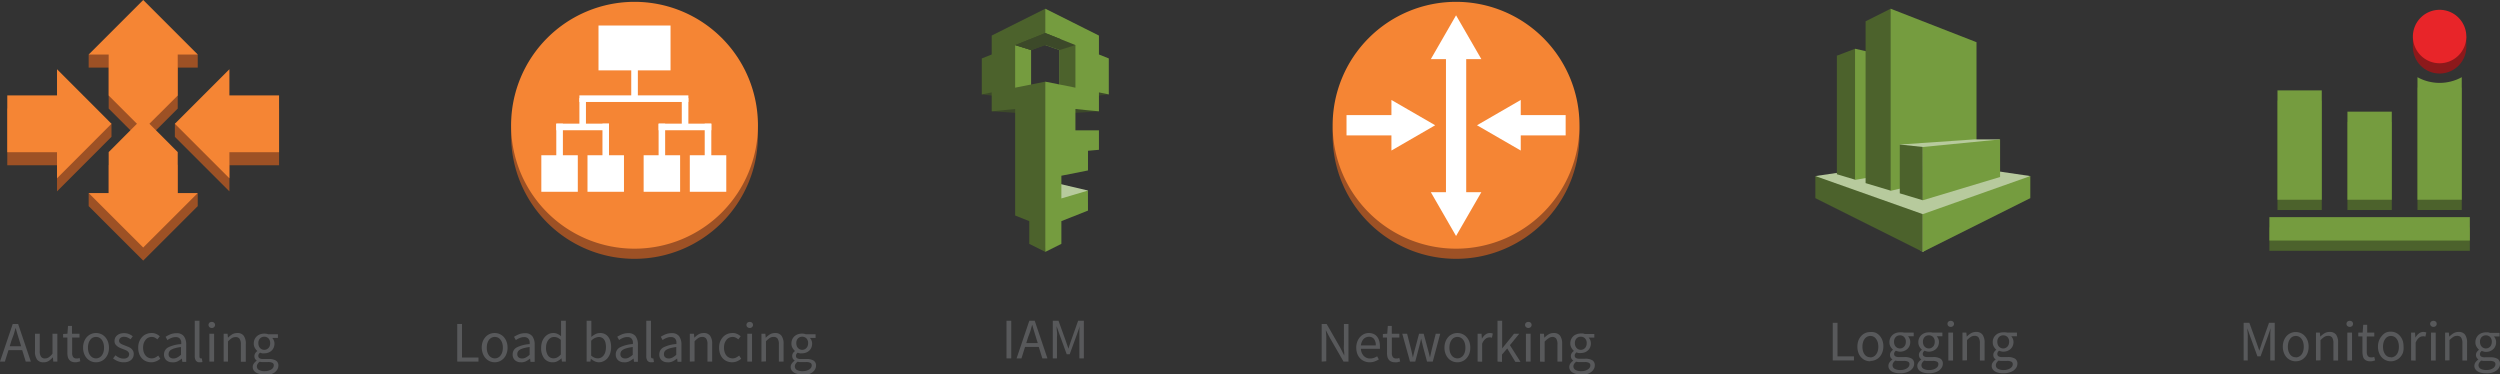 <svg xmlns="http://www.w3.org/2000/svg" viewBox="0 0 435.92 65.29"><rect x="0" y="0" width="435.92" height="65.29" fill="#333333" stroke="none"/><defs><style>.cls-1{fill:#9d5125}.cls-2{fill:#f58534}.cls-3{fill:#58595b}.cls-4{fill:#fff}.cls-5{fill:#3c4929}.cls-6{fill:#b7ca9d}.cls-7{fill:#759c3f}.cls-8{fill:#4c622c}.cls-9{fill:#8c191b}.cls-10{fill:#e82529}</style></defs><title>integration</title><g id="Layer_2" data-name="Layer 2"><g id="Layer_1-2" data-name="Layer 1"><polygon points="30.99 35.77 30.99 28.8 28.02 25.82 26.05 23.86 28.02 21.9 30.99 18.93 30.99 11.95 30.99 11.79 34.48 11.79 34.48 9.51 24.97 2.98 15.46 9.51 15.46 11.79 18.95 11.79 18.95 11.95 18.95 18.93 21.92 21.9 23.88 23.86 21.92 25.82 18.95 28.8 18.95 35.77 15.46 33.66 15.46 35.94 24.97 45.44 34.48 35.94 34.48 33.66 30.99 35.77 30.99 35.77" class="cls-1"/><polygon points="19.44 23.86 19.44 21.58 9.94 18.91 1.27 18.91 1.27 28.82 9.94 28.82 9.94 33.37 19.44 23.86 19.44 23.86" class="cls-1"/><polygon points="48.66 18.91 40 18.91 30.49 21.58 30.49 23.86 40 33.37 40 28.82 48.66 28.82 48.66 18.91 48.66 18.91" class="cls-1"/><polygon points="30.99 33.49 30.99 26.52 28.02 23.54 26.05 21.58 28.02 19.62 30.99 16.65 30.99 9.67 30.99 9.51 34.48 9.51 24.97 0 15.46 9.51 18.95 9.51 18.95 9.67 18.95 16.65 21.92 19.62 23.88 21.58 21.92 23.54 18.95 26.52 18.95 33.49 18.95 33.66 15.46 33.66 24.97 43.16 34.48 33.66 30.99 33.66 30.99 33.49 30.99 33.49" class="cls-2"/><polygon points="19.44 21.58 9.94 12.07 9.94 16.63 1.27 16.63 1.27 26.54 9.94 26.54 9.94 31.09 19.44 21.58 19.44 21.58" class="cls-2"/><polygon points="48.66 16.63 40 16.63 40 12.07 30.49 21.58 40 31.09 40 26.54 48.66 26.54 48.66 16.63 48.66 16.63" class="cls-2"/><path d="M0,63.05l2.22-6.56h.94l2.22,6.56H4.49l-.62-2H1.48l-.63,2Zm2-3.67-.31,1h2l-.31-1c-.12-.37-.23-.73-.34-1.1s-.21-.73-.32-1.11h0c-.1.38-.2.75-.31,1.11S2.12,59,2,59.38Z" class="cls-3"/><path d="M7.59,63.17a1.3,1.3,0,0,1-1.13-.48,2.36,2.36,0,0,1-.36-1.42V58.19h.83v3a1.69,1.69,0,0,0,.22,1,.76.76,0,0,0,.69.31,1.18,1.18,0,0,0,.67-.2,3.29,3.29,0,0,0,.64-.62V58.19H10v4.86H9.29l-.07-.76h0a3.48,3.48,0,0,1-.71.64A1.62,1.62,0,0,1,7.59,63.17Z" class="cls-3"/><path d="M13.14,63.17a1.62,1.62,0,0,1-.66-.12,1.14,1.14,0,0,1-.42-.33,1.21,1.21,0,0,1-.24-.51,2.73,2.73,0,0,1-.07-.66V58.86H11v-.62l.76-.05.1-1.36h.69v1.36h1.31v.67H12.58v2.7a1.21,1.21,0,0,0,.17.69.64.64,0,0,0,.58.25,1.45,1.45,0,0,0,.28,0l.27-.09L14,63l-.44.12A1.82,1.82,0,0,1,13.14,63.17Z" class="cls-3"/><path d="M16.74,63.17a2.14,2.14,0,0,1-1.57-.67,2.3,2.3,0,0,1-.49-.8,2.76,2.76,0,0,1-.19-1.07,2.86,2.86,0,0,1,.19-1.09,2.39,2.39,0,0,1,.49-.8,2.08,2.08,0,0,1,.72-.5,2.05,2.05,0,0,1,.85-.17,2.1,2.1,0,0,1,.86.17,2,2,0,0,1,.71.5,2.59,2.59,0,0,1,.5.8A3.08,3.08,0,0,1,19,60.63a3,3,0,0,1-.18,1.07,2.47,2.47,0,0,1-.5.8,2.18,2.18,0,0,1-.71.5A2.27,2.27,0,0,1,16.74,63.17Zm0-.68a1.2,1.2,0,0,0,.57-.14,1.35,1.35,0,0,0,.45-.38,2,2,0,0,0,.28-.58,2.59,2.59,0,0,0,.1-.76,2.66,2.66,0,0,0-.1-.77,1.9,1.9,0,0,0-.28-.59,1.38,1.38,0,0,0-.45-.39,1.31,1.31,0,0,0-1.14,0,1.26,1.26,0,0,0-.44.39,1.71,1.71,0,0,0-.29.59,2.66,2.66,0,0,0-.1.77,2.59,2.59,0,0,0,.1.76,1.75,1.75,0,0,0,.29.58,1.23,1.23,0,0,0,.44.38A1.2,1.2,0,0,0,16.74,62.49Z" class="cls-3"/><path d="M21.54,63.17a2.72,2.72,0,0,1-1-.19,3.28,3.28,0,0,1-.82-.48l.41-.55a3.34,3.34,0,0,0,.66.42,1.86,1.86,0,0,0,.77.16,1.07,1.07,0,0,0,.72-.22.71.71,0,0,0,.24-.54.52.52,0,0,0-.1-.33,1,1,0,0,0-.25-.25,2,2,0,0,0-.36-.18l-.4-.16c-.17-.06-.35-.13-.52-.21a1.77,1.77,0,0,1-.46-.28A1.52,1.52,0,0,1,20.1,60a1,1,0,0,1-.13-.53,1.42,1.42,0,0,1,.11-.55,1.22,1.22,0,0,1,.34-.44,1.53,1.53,0,0,1,.52-.29,2.19,2.19,0,0,1,.7-.1,2.15,2.15,0,0,1,.85.16,2.4,2.4,0,0,1,.66.39l-.39.52a2.55,2.55,0,0,0-.52-.31,1.45,1.45,0,0,0-.59-.12.91.91,0,0,0-.67.21.64.64,0,0,0-.22.49.48.48,0,0,0,.09.29.85.85,0,0,0,.24.22,1.63,1.63,0,0,0,.35.17l.4.16.53.21a2,2,0,0,1,.47.27,1.39,1.39,0,0,1,.35.41,1.16,1.16,0,0,1,.13.58,1.51,1.51,0,0,1-.11.56,1.48,1.48,0,0,1-.34.46,1.59,1.59,0,0,1-.56.31A2.3,2.3,0,0,1,21.54,63.17Z" class="cls-3"/><path d="M26.38,63.17a2.44,2.44,0,0,1-.9-.17,2,2,0,0,1-.72-.5,2.3,2.3,0,0,1-.49-.8,3.2,3.2,0,0,1-.17-1.07,2.86,2.86,0,0,1,.19-1.09,2.61,2.61,0,0,1,.51-.8,2.06,2.06,0,0,1,.74-.5,2.32,2.32,0,0,1,.9-.17,1.74,1.74,0,0,1,.82.17,2.33,2.33,0,0,1,.6.4l-.42.54a2.08,2.08,0,0,0-.44-.31,1.18,1.18,0,0,0-.53-.12,1.39,1.39,0,0,0-.61.13,1.29,1.29,0,0,0-.48.39,2,2,0,0,0-.32.59,2.65,2.65,0,0,0-.11.77,2.58,2.58,0,0,0,.11.76,1.79,1.79,0,0,0,.31.58,1.24,1.24,0,0,0,.47.38,1.4,1.4,0,0,0,.61.14,1.33,1.33,0,0,0,.63-.15,2.66,2.66,0,0,0,.51-.34l.36.55a2.62,2.62,0,0,1-.73.45A2.21,2.21,0,0,1,26.38,63.17Z" class="cls-3"/><path d="M30,63.17a1.48,1.48,0,0,1-1-.36,1.29,1.29,0,0,1-.4-1,1.36,1.36,0,0,1,.71-1.23A5.86,5.86,0,0,1,31.6,60a3.14,3.14,0,0,0,0-.45,1.38,1.38,0,0,0-.16-.39.74.74,0,0,0-.3-.28,1.06,1.06,0,0,0-.5-.1,1.92,1.92,0,0,0-.79.16,3,3,0,0,0-.66.36l-.32-.57a5.29,5.29,0,0,1,.83-.43,2.92,2.92,0,0,1,1.08-.2,1.51,1.51,0,0,1,1.29.54,2.41,2.41,0,0,1,.4,1.46v3h-.68l-.07-.58h0a4.21,4.21,0,0,1-.75.49A1.82,1.82,0,0,1,30,63.17Zm.24-.66a1.41,1.41,0,0,0,.66-.17,3.21,3.21,0,0,0,.66-.48V60.51a6.46,6.46,0,0,0-1,.19,2.53,2.53,0,0,0-.67.26.88.88,0,0,0-.37.34.8.8,0,0,0-.12.43.68.68,0,0,0,.25.6A1,1,0,0,0,30.28,62.51Z" class="cls-3"/><path d="M34.83,63.17a.78.78,0,0,1-.67-.28,1.44,1.44,0,0,1-.2-.82V55.93h.82v6.2a.43.43,0,0,0,.07.28.23.23,0,0,0,.16.08h.07l.11,0,.11.62-.19.06Z" class="cls-3"/><path d="M36.93,57.19a.59.59,0,0,1-.41-.15.53.53,0,0,1-.16-.38.53.53,0,0,1,.16-.39.64.64,0,0,1,.41-.14.59.59,0,0,1,.4.14.51.51,0,0,1,.17.39.5.5,0,0,1-.17.38A.55.55,0,0,1,36.93,57.19Zm-.42,5.86V58.19h.82v4.86Z" class="cls-3"/><path d="M39,63.05V58.19h.68l.07.7h0a3.94,3.94,0,0,1,.73-.59,1.77,1.77,0,0,1,.9-.23,1.29,1.29,0,0,1,1.12.48A2.34,2.34,0,0,1,42.86,60v3.08H42v-3a1.72,1.72,0,0,0-.22-1,.81.81,0,0,0-.7-.3,1.17,1.17,0,0,0-.67.19,4.1,4.1,0,0,0-.66.56v3.52Z" class="cls-3"/><path d="M46.08,65.29a3.49,3.49,0,0,1-.82-.09,2,2,0,0,1-.64-.25,1.45,1.45,0,0,1-.41-.41,1.13,1.13,0,0,1-.14-.56,1,1,0,0,1,.19-.59,2,2,0,0,1,.52-.51v0a1.14,1.14,0,0,1-.31-.31,1,1,0,0,1,.05-1,1.23,1.23,0,0,1,.36-.36v0a2.2,2.2,0,0,1-.44-.54,1.49,1.49,0,0,1-.19-.77,1.81,1.81,0,0,1,.14-.72,1.59,1.59,0,0,1,.4-.55,1.77,1.77,0,0,1,.58-.34,2.2,2.2,0,0,1,1.08-.09,1.35,1.35,0,0,1,.32.09h1.69v.63h-1a1.23,1.23,0,0,1,.28.43,1.32,1.32,0,0,1,.12.57,1.75,1.75,0,0,1-.14.7,1.47,1.47,0,0,1-.38.53,1.63,1.63,0,0,1-.57.34,1.92,1.92,0,0,1-.69.12,1.64,1.64,0,0,1-.37,0,1.9,1.9,0,0,1-.36-.12,1,1,0,0,0-.22.24.59.59,0,0,0-.09.34.48.48,0,0,0,.18.38,1.12,1.12,0,0,0,.68.15h.94a2.38,2.38,0,0,1,1.27.27,1,1,0,0,1,.43.89,1.33,1.33,0,0,1-.17.64,1.77,1.77,0,0,1-.49.54,2.56,2.56,0,0,1-.78.36A3.54,3.54,0,0,1,46.08,65.29Zm.12-.57a2.08,2.08,0,0,0,.63-.09,1.85,1.85,0,0,0,.49-.22,1,1,0,0,0,.31-.31.75.75,0,0,0,.11-.37.47.47,0,0,0-.25-.47,1.59,1.59,0,0,0-.73-.13h-.84l-.31,0a1.8,1.8,0,0,1-.32-.06,1.29,1.29,0,0,0-.38.4.84.84,0,0,0-.12.42.7.7,0,0,0,.37.62A2,2,0,0,0,46.2,64.72ZM46.08,61a1,1,0,0,0,.39-.08,1,1,0,0,0,.33-.23.93.93,0,0,0,.23-.37,1.42,1.42,0,0,0,.08-.48,1.14,1.14,0,0,0-.3-.84,1.06,1.06,0,0,0-1.46,0,1.14,1.14,0,0,0-.3.84,1.42,1.42,0,0,0,.08.48,1,1,0,0,0,.22.37,1.23,1.23,0,0,0,.33.23A1.1,1.1,0,0,0,46.08,61Z" class="cls-3"/><path d="M132.16,23.61A21.52,21.52,0,1,1,110.64,2.09a21.51,21.51,0,0,1,21.52,21.52Z" class="cls-1"/><path d="M132.16,21.84A21.52,21.52,0,1,1,110.64.32a21.52,21.52,0,0,1,21.52,21.52Z" class="cls-2"/><polygon points="104.36 12.27 104.36 4.45 116.92 4.45 116.92 12.27 104.36 12.27 104.36 12.27" class="cls-4"/><polygon points="120.28 33.44 120.28 27.07 126.64 27.07 126.64 33.44 120.28 33.44 120.28 33.44" class="cls-4"/><polygon points="112.23 33.44 112.23 27.07 118.59 27.07 118.59 33.44 112.23 33.44 112.23 33.44" class="cls-4"/><polygon points="102.44 33.44 102.44 27.07 108.8 27.07 108.8 33.44 102.44 33.44 102.44 33.44" class="cls-4"/><polygon points="94.39 33.44 94.39 27.07 100.75 27.07 100.75 33.44 94.39 33.44 94.39 33.44" class="cls-4"/><polygon points="98.15 27.8 97 27.8 97 21.56 98.15 21.56 98.15 27.8 98.15 27.8" class="cls-4"/><polygon points="106.19 22.71 97 22.71 97 21.56 106.19 21.56 106.19 22.71 106.19 22.71" class="cls-4"/><polygon points="106.19 27.8 105.05 27.8 105.05 21.56 106.19 21.56 106.19 27.8 106.19 27.8" class="cls-4"/><polygon points="115.98 27.8 114.84 27.8 114.84 21.56 115.98 21.56 115.98 27.8 115.98 27.8" class="cls-4"/><polygon points="124.03 22.71 114.84 22.71 114.84 21.56 124.03 21.56 124.03 22.71 124.03 22.71" class="cls-4"/><polygon points="124.03 27.8 122.88 27.8 122.88 21.56 124.03 21.56 124.03 27.8 124.03 27.8" class="cls-4"/><polygon points="102.17 22.14 101.03 22.14 101.03 17.11 102.17 17.11 102.17 22.14 102.17 22.14" class="cls-4"/><polygon points="111.22 17.2 110.07 17.2 110.07 11.12 111.22 11.12 111.22 17.2 111.22 17.2" class="cls-4"/><polygon points="120.03 17.78 101.03 17.78 101.03 16.63 120.03 16.63 120.03 17.78 120.03 17.78" class="cls-4"/><polygon points="120.03 22.14 118.88 22.14 118.88 17.11 120.03 17.11 120.03 22.14 120.03 22.14" class="cls-4"/><path d="M79.73,63.05V56.49h.83v5.85h2.87v.71Z" class="cls-3"/><path d="M86.28,63.17a2.27,2.27,0,0,1-.86-.17,2.18,2.18,0,0,1-.71-.5,2.47,2.47,0,0,1-.5-.8A3,3,0,0,1,84,60.63a3.08,3.08,0,0,1,.18-1.09,2.59,2.59,0,0,1,.5-.8,2,2,0,0,1,.71-.5,2.1,2.1,0,0,1,.86-.17,2.05,2.05,0,0,1,.85.17,2.08,2.08,0,0,1,.72.5,2.39,2.39,0,0,1,.49.8,2.86,2.86,0,0,1,.19,1.09,2.76,2.76,0,0,1-.19,1.07,2.3,2.3,0,0,1-.49.8,2.14,2.14,0,0,1-1.57.67Zm0-.68a1.2,1.2,0,0,0,.57-.14,1.23,1.23,0,0,0,.44-.38,1.75,1.75,0,0,0,.29-.58,2.59,2.59,0,0,0,.1-.76,2.66,2.66,0,0,0-.1-.77,1.71,1.71,0,0,0-.29-.59,1.26,1.26,0,0,0-.44-.39,1.31,1.31,0,0,0-1.14,0,1.38,1.38,0,0,0-.45.39,1.9,1.9,0,0,0-.28.59,2.66,2.66,0,0,0-.1.77,2.59,2.59,0,0,0,.1.76,2,2,0,0,0,.28.58,1.35,1.35,0,0,0,.45.38A1.2,1.2,0,0,0,86.28,62.49Z" class="cls-3"/><path d="M90.79,63.17a1.48,1.48,0,0,1-1-.36,1.29,1.29,0,0,1-.4-1,1.36,1.36,0,0,1,.71-1.23A5.86,5.86,0,0,1,92.35,60a2.14,2.14,0,0,0,0-.45,1.13,1.13,0,0,0-.15-.39.77.77,0,0,0-.31-.28,1,1,0,0,0-.49-.1,1.92,1.92,0,0,0-.79.16,3,3,0,0,0-.66.36l-.32-.57a5.29,5.29,0,0,1,.83-.43,2.92,2.92,0,0,1,1.08-.2,1.51,1.51,0,0,1,1.29.54,2.41,2.41,0,0,1,.4,1.46v3H92.5l-.07-.58h0a4.21,4.21,0,0,1-.75.49A1.82,1.82,0,0,1,90.79,63.17Zm.24-.66a1.41,1.41,0,0,0,.66-.17,3.21,3.21,0,0,0,.66-.48V60.51a6.85,6.85,0,0,0-1,.19,2.68,2.68,0,0,0-.67.26,1,1,0,0,0-.37.34.89.89,0,0,0-.11.43.68.68,0,0,0,.25.6A1,1,0,0,0,91,62.51Z" class="cls-3"/><path d="M96.37,63.17a1.83,1.83,0,0,1-1.47-.66,2.9,2.9,0,0,1-.54-1.88,3.25,3.25,0,0,1,.17-1.07,2.6,2.6,0,0,1,.47-.8,2.06,2.06,0,0,1,.67-.51,1.84,1.84,0,0,1,.8-.18,1.67,1.67,0,0,1,.73.15,2.82,2.82,0,0,1,.63.41l0-.83V55.93h.83v7.12h-.68l-.07-.57h0a3.37,3.37,0,0,1-.67.48A1.59,1.59,0,0,1,96.37,63.17Zm.18-.69a1.3,1.3,0,0,0,.64-.17,2.41,2.41,0,0,0,.6-.5V59.27a2.16,2.16,0,0,0-.6-.4,1.46,1.46,0,0,0-.58-.11,1.17,1.17,0,0,0-.55.13,1.44,1.44,0,0,0-.44.38,1.82,1.82,0,0,0-.3.59,2.53,2.53,0,0,0-.11.76A2.37,2.37,0,0,0,95.56,62,1.15,1.15,0,0,0,96.55,62.48Z" class="cls-3"/><path d="M104.41,63.17a1.75,1.75,0,0,1-.71-.17,2.68,2.68,0,0,1-.68-.45h0l-.07.5h-.66V55.93h.82v1.94l0,.88a3.16,3.16,0,0,1,.72-.49,1.77,1.77,0,0,1,.8-.19,1.84,1.84,0,0,1,.83.17,1.71,1.71,0,0,1,.6.5,2.17,2.17,0,0,1,.37.78,3.56,3.56,0,0,1,.13,1,3.5,3.5,0,0,1-.17,1.11,2.66,2.66,0,0,1-.46.83,2.06,2.06,0,0,1-.67.51A1.84,1.84,0,0,1,104.41,63.17Zm-.14-.69a1.15,1.15,0,0,0,.55-.14,1.33,1.33,0,0,0,.44-.38,1.68,1.68,0,0,0,.29-.6,2.88,2.88,0,0,0,.11-.81,3.29,3.29,0,0,0-.07-.73,1.62,1.62,0,0,0-.23-.57,1,1,0,0,0-.4-.36,1.16,1.16,0,0,0-.58-.13,2,2,0,0,0-1.3.66V62a2.16,2.16,0,0,0,.63.39A1.61,1.61,0,0,0,104.27,62.48Z" class="cls-3"/><path d="M108.77,63.17a1.48,1.48,0,0,1-1-.36,1.29,1.29,0,0,1-.4-1,1.36,1.36,0,0,1,.71-1.23,5.86,5.86,0,0,1,2.27-.59,2.14,2.14,0,0,0,0-.45,1.13,1.13,0,0,0-.15-.39.77.77,0,0,0-.31-.28,1,1,0,0,0-.49-.1,1.92,1.92,0,0,0-.79.16,3,3,0,0,0-.66.36l-.32-.57a5.29,5.29,0,0,1,.83-.43,2.92,2.92,0,0,1,1.08-.2,1.51,1.51,0,0,1,1.29.54,2.41,2.41,0,0,1,.4,1.46v3h-.68l-.07-.58h0a4.21,4.21,0,0,1-.75.49A1.82,1.82,0,0,1,108.77,63.17Zm.24-.66a1.41,1.41,0,0,0,.66-.17,3.21,3.21,0,0,0,.66-.48V60.51a6.85,6.85,0,0,0-1,.19,2.68,2.68,0,0,0-.67.26,1,1,0,0,0-.37.34.89.89,0,0,0-.11.43.68.68,0,0,0,.25.6A1,1,0,0,0,109,62.51Z" class="cls-3"/><path d="M113.56,63.17a.78.78,0,0,1-.67-.28,1.44,1.44,0,0,1-.2-.82V55.93h.82v6.2a.43.43,0,0,0,.07.28.23.23,0,0,0,.16.08h.07l.11,0,.11.62-.19.06Z" class="cls-3"/><path d="M116.36,63.17a1.48,1.48,0,0,1-1-.36,1.29,1.29,0,0,1-.4-1,1.36,1.36,0,0,1,.71-1.23,5.86,5.86,0,0,1,2.27-.59,2.14,2.14,0,0,0,0-.45,1.13,1.13,0,0,0-.15-.39.77.77,0,0,0-.31-.28,1,1,0,0,0-.49-.1,1.92,1.92,0,0,0-.79.16,3,3,0,0,0-.66.36l-.32-.57a5.29,5.29,0,0,1,.83-.43,2.92,2.92,0,0,1,1.08-.2,1.51,1.51,0,0,1,1.29.54,2.41,2.41,0,0,1,.4,1.46v3h-.68l-.07-.58h0a4.21,4.21,0,0,1-.75.49A1.82,1.82,0,0,1,116.36,63.17Zm.24-.66a1.41,1.41,0,0,0,.66-.17,3.21,3.21,0,0,0,.66-.48V60.51a6.85,6.85,0,0,0-1,.19,2.68,2.68,0,0,0-.67.26,1,1,0,0,0-.37.34.89.89,0,0,0-.11.43.68.68,0,0,0,.25.6A1,1,0,0,0,116.6,62.51Z" class="cls-3"/><path d="M120.28,63.05V58.19H121l.07.7h0a3.94,3.94,0,0,1,.73-.59,1.77,1.77,0,0,1,.9-.23,1.29,1.29,0,0,1,1.12.48,2.34,2.34,0,0,1,.36,1.42v3.08h-.82v-3a1.72,1.72,0,0,0-.22-1,.81.81,0,0,0-.7-.3,1.17,1.17,0,0,0-.67.19,4.1,4.1,0,0,0-.66.56v3.52Z" class="cls-3"/><path d="M127.67,63.17a2.44,2.44,0,0,1-.9-.17,2.16,2.16,0,0,1-.73-.5,2.44,2.44,0,0,1-.48-.8,3.2,3.2,0,0,1-.17-1.07,2.86,2.86,0,0,1,.19-1.09,2.61,2.61,0,0,1,.51-.8,2.06,2.06,0,0,1,.74-.5,2.32,2.32,0,0,1,.9-.17,1.74,1.74,0,0,1,.82.17,2.33,2.33,0,0,1,.6.4l-.42.54a1.9,1.9,0,0,0-.45-.31,1.11,1.11,0,0,0-.52-.12,1.39,1.39,0,0,0-.61.13,1.29,1.29,0,0,0-.48.39,2,2,0,0,0-.32.59,2.65,2.65,0,0,0-.11.77,2.58,2.58,0,0,0,.11.76,1.77,1.77,0,0,0,.3.58,1.27,1.27,0,0,0,.48.38,1.4,1.4,0,0,0,.61.14,1.29,1.29,0,0,0,.62-.15,2.75,2.75,0,0,0,.52-.34l.36.55a2.62,2.62,0,0,1-.73.45A2.21,2.21,0,0,1,127.67,63.17Z" class="cls-3"/><path d="M130.73,57.19a.59.59,0,0,1-.41-.15.49.49,0,0,1-.16-.38.5.5,0,0,1,.16-.39.64.64,0,0,1,.41-.14.61.61,0,0,1,.4.14.51.51,0,0,1,.17.39.5.5,0,0,1-.17.38A.57.57,0,0,1,130.73,57.19Zm-.42,5.86V58.19h.82v4.86Z" class="cls-3"/><path d="M132.77,63.05V58.19h.68l.07.7h0a3.94,3.94,0,0,1,.73-.59,1.77,1.77,0,0,1,.9-.23,1.29,1.29,0,0,1,1.12.48,2.34,2.34,0,0,1,.36,1.42v3.08h-.82v-3a1.72,1.72,0,0,0-.22-1,.81.81,0,0,0-.7-.3,1.17,1.17,0,0,0-.67.19,4.1,4.1,0,0,0-.66.56v3.52Z" class="cls-3"/><path d="M139.88,65.29a3.49,3.49,0,0,1-.82-.09,2,2,0,0,1-.64-.25,1.45,1.45,0,0,1-.41-.41,1.13,1.13,0,0,1-.14-.56,1,1,0,0,1,.19-.59,2,2,0,0,1,.52-.51v0a1.14,1.14,0,0,1-.31-.31,1,1,0,0,1,0-1,1.23,1.23,0,0,1,.36-.36v0a2.2,2.2,0,0,1-.44-.54,1.49,1.49,0,0,1-.19-.77,1.81,1.81,0,0,1,.14-.72,1.59,1.59,0,0,1,.4-.55,1.77,1.77,0,0,1,.58-.34,2.2,2.2,0,0,1,1.08-.09,1.35,1.35,0,0,1,.32.09h1.69v.63h-1a1.23,1.23,0,0,1,.28.43,1.32,1.32,0,0,1,.12.57,1.75,1.75,0,0,1-.14.7,1.47,1.47,0,0,1-.38.53,1.63,1.63,0,0,1-.57.34,1.92,1.92,0,0,1-.69.12,1.64,1.64,0,0,1-.37,0,1.9,1.9,0,0,1-.36-.12,1,1,0,0,0-.22.24.59.59,0,0,0-.09.34.48.48,0,0,0,.18.38,1.12,1.12,0,0,0,.68.15h.94a2.38,2.38,0,0,1,1.27.27,1,1,0,0,1,.43.89,1.33,1.33,0,0,1-.17.64,1.77,1.77,0,0,1-.49.54,2.56,2.56,0,0,1-.78.36A3.54,3.54,0,0,1,139.88,65.29Zm.12-.57a2.08,2.08,0,0,0,.63-.09,1.85,1.85,0,0,0,.49-.22,1,1,0,0,0,.31-.31.75.75,0,0,0,.11-.37.47.47,0,0,0-.25-.47,1.59,1.59,0,0,0-.73-.13h-.84l-.31,0a1.8,1.8,0,0,1-.32-.06,1.29,1.29,0,0,0-.38.4.84.84,0,0,0-.12.42.7.7,0,0,0,.37.62A2,2,0,0,0,140,64.72ZM139.88,61a1,1,0,0,0,.39-.08,1,1,0,0,0,.33-.23.93.93,0,0,0,.23-.37,1.42,1.42,0,0,0,.08-.48,1.14,1.14,0,0,0-.3-.84,1.06,1.06,0,0,0-1.46,0,1.14,1.14,0,0,0-.3.84,1.42,1.42,0,0,0,.08.48,1,1,0,0,0,.22.37,1.23,1.23,0,0,0,.33.23A1.1,1.1,0,0,0,139.88,61Z" class="cls-3"/><polygon points="175.06 16.34 172.48 13.97 171.19 16.46 173.17 16.69 175.06 16.34 175.06 16.34" class="cls-5"/><polygon points="172.92 19.41 182.27 20.01 191.62 19.41 182.27 14.24 172.92 19.41 172.92 19.41" class="cls-5"/><polygon points="188.59 16.34 190.86 16.75 193.34 16.46 191.13 11.78 188.59 16.34 188.59 16.34" class="cls-5"/><polygon points="179.2 33.27 184.55 32.01 189.71 33.22 184.36 38.3 179.2 33.27 179.2 33.27" class="cls-6"/><polygon points="179.79 15.88 177.01 15.4 174.15 11.83 177.01 6.06 179.79 6.93 179.79 15.88 179.79 15.88" class="cls-7"/><polygon points="172.92 9.5 172.92 6.2 182.27 1.52 184.74 6.75 179.79 8.73 177.01 7.86 177.01 15.29 182.27 14.24 185.07 26.55 182.27 43.92 179.47 42.52 179.47 38.56 177.01 37.58 177.01 19 172.92 19.41 172.92 16.11 171.19 16.46 171.19 10.19 172.92 9.5 172.92 9.5" class="cls-8"/><polygon points="187.11 3.94 189.08 4.93 191.62 6.2 191.62 9.5 193.34 10.19 193.34 16.46 191.62 16.11 191.62 19.41 189.41 19.2 187.52 19 187.52 22.68 187.52 22.7 187.52 22.72 191.62 22.72 191.62 26.12 189.71 26.29 189.71 29.72 185.07 30.64 185.07 34.6 189.7 33.23 189.71 36.72 185.07 38.56 185.07 42.52 182.27 43.92 182.27 31.2 182.27 26.96 182.27 22.7 182.27 22.67 182.27 18.48 182.27 14.24 184.74 14.73 184.74 8.73 182.27 7.86 182.27 5.76 182.27 1.52 187.11 3.94 187.11 3.94" class="cls-7"/><polygon points="185.07 6.88 182.27 5.76 177.01 7.86 179.79 8.73 185.07 6.88 185.07 6.88" class="cls-5"/><polygon points="184.74 7.86 187.52 7.86 187.52 15.29 184.74 14.73 184.74 7.86 184.74 7.86" class="cls-8"/><polygon points="177.01 7.86 182.27 5.76 183.37 6.2 185.07 6.88 187.52 7.86 184.74 8.73 182.27 7.86 179.79 8.73 177.01 7.86 177.01 7.86" class="cls-5"/><path d="M175.5,62.49V55.93h.83v6.56Z" class="cls-3"/><path d="M177.26,62.49l2.22-6.56h.94l2.22,6.56h-.89l-.62-2h-2.39l-.63,2Zm2-3.67-.31,1h2l-.31-1c-.12-.37-.24-.74-.34-1.1s-.22-.73-.32-1.11h0c-.1.38-.21.75-.31,1.11S179.38,58.45,179.26,58.82Z" class="cls-3"/><path d="M183.57,62.49V55.93h1l1.26,3.5c.08.22.16.45.23.68l.24.69h0c.08-.23.15-.46.22-.69s.15-.46.23-.68l1.24-3.5h1v6.56h-.78V58.88c0-.3,0-.62,0-1s0-.68.07-1h0l-.52,1.49-1.24,3.4H186l-1.24-3.4-.52-1.49h0c0,.29,0,.61.06,1s0,.67,0,1v3.61Z" class="cls-3"/><path d="M275.41,23.61A21.52,21.52,0,1,1,253.89,2.09a21.51,21.51,0,0,1,21.52,21.52Z" class="cls-1"/><path d="M275.41,21.84A21.52,21.52,0,1,1,253.89.32a21.52,21.52,0,0,1,21.52,21.52Z" class="cls-2"/><polygon points="255.66 34.8 252.13 34.8 252.13 9.02 255.66 9.02 255.66 34.8 255.66 34.8" class="cls-4"/><polygon points="249.49 10.31 253.89 2.67 258.3 10.31 249.49 10.31 249.49 10.31" class="cls-4"/><polygon points="249.49 33.51 253.89 41.15 258.3 33.51 249.49 33.51 249.49 33.51" class="cls-4"/><polygon points="273 23.61 263.88 23.61 263.88 20.07 273 20.07 273 23.61 273 23.61" class="cls-4"/><polygon points="265.17 26.25 257.54 21.84 265.17 17.43 265.17 26.25 265.17 26.25" class="cls-4"/><polygon points="243.91 23.61 234.79 23.61 234.79 20.07 243.91 20.07 243.91 23.61 243.91 23.61" class="cls-4"/><polygon points="242.62 26.25 250.25 21.84 242.62 17.43 242.62 26.25 242.62 26.25" class="cls-4"/><path d="M230.46,63.05V56.49h.86l2.37,4.12L234.4,62h0c0-.34,0-.68-.06-1s0-.71,0-1V56.49h.79v6.56h-.86l-2.38-4.13-.71-1.35h0c0,.33.06.67.08,1s0,.69,0,1v3.43Z" class="cls-3"/><path d="M238.82,63.17a2.31,2.31,0,0,1-.91-.18,2.11,2.11,0,0,1-.74-.5,2.27,2.27,0,0,1-.5-.79,3,3,0,0,1-.18-1.07,2.85,2.85,0,0,1,.19-1.08,2.39,2.39,0,0,1,.49-.8,2.14,2.14,0,0,1,.69-.51,1.9,1.9,0,0,1,.81-.17,2,2,0,0,1,.83.16,1.54,1.54,0,0,1,.61.46,2,2,0,0,1,.37.72,3.05,3.05,0,0,1,.13.94v.25a.69.69,0,0,1,0,.22H237.3a1.91,1.91,0,0,0,.49,1.23,1.48,1.48,0,0,0,1.13.46,1.93,1.93,0,0,0,.65-.11,3.2,3.2,0,0,0,.56-.27l.29.54a4.27,4.27,0,0,1-.71.35A2.44,2.44,0,0,1,238.82,63.17Zm-1.53-2.94h2.6a1.75,1.75,0,0,0-.31-1.13,1.11,1.11,0,0,0-.89-.38,1.19,1.19,0,0,0-.49.1,1.21,1.21,0,0,0-.43.29,1.66,1.66,0,0,0-.31.48A2.3,2.3,0,0,0,237.29,60.23Z" class="cls-3"/><path d="M243.24,63.17a1.54,1.54,0,0,1-.65-.12,1.1,1.1,0,0,1-.43-.33,1.34,1.34,0,0,1-.24-.51,3.34,3.34,0,0,1-.07-.66V58.86h-.72v-.62l.76-.05.1-1.36h.69v1.36H244v.67h-1.31v2.7a1.21,1.21,0,0,0,.17.69.65.65,0,0,0,.58.25,1.45,1.45,0,0,0,.28,0l.27-.09.16.62-.43.12A1.89,1.89,0,0,1,243.24,63.17Z" class="cls-3"/><path d="M245.86,63.05l-1.35-4.86h.84l.72,2.81c.06.23.11.46.15.68s.1.44.14.67h0c.06-.23.11-.45.16-.68s.11-.45.17-.67l.75-2.81h.8L249,61l.18.68c.06.22.11.44.16.67h0c.06-.23.11-.45.15-.67l.15-.68.71-2.81h.78l-1.3,4.86h-1l-.7-2.61c-.06-.24-.11-.47-.16-.69s-.11-.47-.17-.71h0c-.05.24-.1.48-.16.71s-.11.46-.18.7l-.68,2.6Z" class="cls-3"/><path d="M254.12,63.17a2.14,2.14,0,0,1-1.57-.67,2.46,2.46,0,0,1-.49-.8,2.76,2.76,0,0,1-.19-1.07,2.86,2.86,0,0,1,.19-1.09,2.57,2.57,0,0,1,.49-.8,2.08,2.08,0,0,1,.72-.5,2.05,2.05,0,0,1,.85-.17,2.1,2.1,0,0,1,.86.17,2,2,0,0,1,.71.5,2.59,2.59,0,0,1,.5.8,3.08,3.08,0,0,1,.18,1.09,3,3,0,0,1-.18,1.07,2.47,2.47,0,0,1-.5.8,2.08,2.08,0,0,1-.71.5A2.27,2.27,0,0,1,254.12,63.17Zm0-.68a1.2,1.2,0,0,0,.57-.14,1.26,1.26,0,0,0,.45-.38,1.74,1.74,0,0,0,.28-.58,2.59,2.59,0,0,0,.1-.76,2.66,2.66,0,0,0-.1-.77,1.7,1.7,0,0,0-.28-.59,1.29,1.29,0,0,0-.45-.39,1.2,1.2,0,0,0-.57-.13,1.18,1.18,0,0,0-1,.52,1.91,1.91,0,0,0-.29.59,3.06,3.06,0,0,0-.1.77,3,3,0,0,0,.1.76,2,2,0,0,0,.29.58,1.23,1.23,0,0,0,.44.38A1.26,1.26,0,0,0,254.12,62.49Z" class="cls-3"/><path d="M257.65,63.05V58.19h.68l.07.88h0a2.22,2.22,0,0,1,.61-.73,1.23,1.23,0,0,1,.77-.27,1.21,1.21,0,0,1,.52.1l-.16.72-.22-.06a.9.9,0,0,0-.25,0,1.06,1.06,0,0,0-.64.25,1.89,1.89,0,0,0-.59.87v3.12Z" class="cls-3"/><path d="M261.12,63.05V55.93h.81v4.82h0L264,58.19h.91l-1.63,2,1.85,2.91h-.9l-1.42-2.34-.91,1.06v1.28Z" class="cls-3"/><path d="M266.49,57.19a.57.57,0,0,1-.4-.15.5.5,0,0,1-.17-.38.51.51,0,0,1,.17-.39.61.61,0,0,1,.4-.14.64.64,0,0,1,.41.14.5.5,0,0,1,.16.39.49.49,0,0,1-.16.38A.59.59,0,0,1,266.49,57.19Zm-.42,5.86V58.19h.82v4.86Z" class="cls-3"/><path d="M268.53,63.05V58.19h.68l.07.7h0a4,4,0,0,1,.74-.59,1.71,1.71,0,0,1,.89-.23,1.31,1.31,0,0,1,1.13.48,2.42,2.42,0,0,1,.35,1.42v3.08h-.82v-3a1.72,1.72,0,0,0-.22-1,.8.8,0,0,0-.7-.3A1.19,1.19,0,0,0,270,59a4.1,4.1,0,0,0-.66.56v3.52Z" class="cls-3"/><path d="M275.64,65.29a3.49,3.49,0,0,1-.82-.09,1.89,1.89,0,0,1-.63-.25,1.23,1.23,0,0,1-.41-.41,1,1,0,0,1-.15-.56,1.06,1.06,0,0,1,.19-.59,2,2,0,0,1,.52-.51v0a1,1,0,0,1-.3-.31.82.82,0,0,1-.13-.48.89.89,0,0,1,.17-.54,1.53,1.53,0,0,1,.36-.36v0a2.18,2.18,0,0,1-.43-.54,1.5,1.5,0,0,1-.2-.77,1.66,1.66,0,0,1,.15-.72,1.57,1.57,0,0,1,.39-.55,1.72,1.72,0,0,1,.59-.34,2.06,2.06,0,0,1,.7-.12,2.25,2.25,0,0,1,.38,0,1.4,1.4,0,0,1,.31.09H278v.63h-1a1.25,1.25,0,0,1,.29.43,1.48,1.48,0,0,1,.11.57,1.59,1.59,0,0,1-.14.7,1.47,1.47,0,0,1-.38.53,1.68,1.68,0,0,1-.56.34,2,2,0,0,1-.7.12,1.64,1.64,0,0,1-.37,0,2.53,2.53,0,0,1-.36-.12,1.26,1.26,0,0,0-.22.24.59.59,0,0,0-.09.34.48.48,0,0,0,.18.38,1.12,1.12,0,0,0,.68.15h.94a2.44,2.44,0,0,1,1.28.27,1,1,0,0,1,.42.89,1.23,1.23,0,0,1-.17.64,1.65,1.65,0,0,1-.49.54,2.62,2.62,0,0,1-.77.36A3.66,3.66,0,0,1,275.64,65.29Zm.12-.57a2.11,2.11,0,0,0,.64-.09,1.78,1.78,0,0,0,.48-.22.92.92,0,0,0,.31-.31.66.66,0,0,0,.11-.37.47.47,0,0,0-.25-.47,1.56,1.56,0,0,0-.73-.13h-.84l-.3,0a1.91,1.91,0,0,1-.33-.06,1.29,1.29,0,0,0-.38.4.84.84,0,0,0-.12.42.71.71,0,0,0,.38.62A2,2,0,0,0,275.76,64.72ZM275.64,61a1.1,1.1,0,0,0,.4-.08,1.23,1.23,0,0,0,.33-.23,1,1,0,0,0,.22-.37,1.21,1.21,0,0,0,.08-.48,1.14,1.14,0,0,0-.3-.84,1,1,0,0,0-.73-.29,1,1,0,0,0-.73.29,1.14,1.14,0,0,0-.3.84,1.42,1.42,0,0,0,.08.48,1.06,1.06,0,0,0,.23.37,1,1,0,0,0,.33.23A1,1,0,0,0,275.64,61Z" class="cls-3"/><polygon points="354.02 30.7 335.28 27.95 316.54 30.7 335.27 43.92 354.02 30.7 354.02 30.7" class="cls-6"/><polygon points="320.29 30.38 323.46 31.33 330.9 19.91 323.46 8.5 320.29 9.71 320.29 30.38 320.29 30.38" class="cls-8"/><polygon points="334.67 29.4 323.46 31.37 323.46 8.5 334.67 11.03 334.67 29.4 334.67 29.4" class="cls-7"/><polygon points="329.67 33.24 325.3 31.93 325.3 3.71 329.67 1.52 342.62 18.21 329.67 33.24 329.67 33.24" class="cls-8"/><polygon points="344.64 29.76 329.67 33.27 329.67 1.52 344.64 7.36 344.64 29.76 344.64 29.76" class="cls-7"/><polygon points="335.27 37.34 316.54 30.7 316.54 34.55 335.27 43.92 335.27 37.34 335.27 37.34" class="cls-8"/><polygon points="354.02 34.55 335.27 43.92 335.27 37.34 354.02 30.7 354.02 34.55 354.02 34.55" class="cls-7"/><polygon points="348.75 24.31 344.21 24.31 331.26 25.2 335.28 34.92 348.75 24.31 348.75 24.31" class="cls-6"/><polygon points="331.26 33.71 335.28 34.92 335.27 25.63 331.26 25.2 331.26 33.71 331.26 33.71" class="cls-8"/><polygon points="348.75 24.31 335.27 25.63 335.28 34.92 348.75 30.86 348.75 24.31 348.75 24.31" class="cls-7"/><path d="M319.57,62.85V56.29h.83v5.85h2.87v.71Z" class="cls-3"/><path d="M326.12,63a2.27,2.27,0,0,1-.86-.17,2.08,2.08,0,0,1-.71-.5,2.32,2.32,0,0,1-.5-.8,3,3,0,0,1-.18-1.07,3.08,3.08,0,0,1,.18-1.09,2.41,2.41,0,0,1,.5-.8,2,2,0,0,1,.71-.5,2.1,2.1,0,0,1,.86-.17A2.05,2.05,0,0,1,327,58a2.08,2.08,0,0,1,.72.5,2.57,2.57,0,0,1,.49.8,3.07,3.07,0,0,1,.19,1.09,3,3,0,0,1-.19,1.07,2.46,2.46,0,0,1-.49.8,2.14,2.14,0,0,1-1.57.67Zm0-.68a1.26,1.26,0,0,0,.57-.14,1.23,1.23,0,0,0,.44-.38,2,2,0,0,0,.29-.58,3,3,0,0,0,.1-.76,3.06,3.06,0,0,0-.1-.77,1.91,1.91,0,0,0-.29-.59,1.18,1.18,0,0,0-1-.52,1.22,1.22,0,0,0-1,.52,1.7,1.7,0,0,0-.28.59,2.66,2.66,0,0,0-.1.77,2.59,2.59,0,0,0,.1.76,1.74,1.74,0,0,0,.28.58,1.18,1.18,0,0,0,.45.38A1.2,1.2,0,0,0,326.12,62.29Z" class="cls-3"/><path d="M331.29,65.09a3.43,3.43,0,0,1-.82-.09,2,2,0,0,1-.64-.25,1.33,1.33,0,0,1-.41-.41,1,1,0,0,1-.14-.56,1,1,0,0,1,.19-.59,1.81,1.81,0,0,1,.52-.51v0a1,1,0,0,1-.31-.31.9.9,0,0,1-.12-.48.83.83,0,0,1,.17-.54,1.23,1.23,0,0,1,.36-.36v0a2.2,2.2,0,0,1-.44-.54,1.49,1.49,0,0,1-.19-.77,1.65,1.65,0,0,1,.14-.72,1.59,1.59,0,0,1,.4-.55,1.68,1.68,0,0,1,.58-.34,2.08,2.08,0,0,1,.71-.12,2.22,2.22,0,0,1,.37,0A1.5,1.5,0,0,1,332,58h1.69v.63h-1a1.39,1.39,0,0,1,.28.43,1.32,1.32,0,0,1,.12.57,1.75,1.75,0,0,1-.14.7,1.6,1.6,0,0,1-.38.53,1.8,1.8,0,0,1-.57.34,2,2,0,0,1-.69.12,1.57,1.57,0,0,1-.37-.05,1.9,1.9,0,0,1-.36-.12,1,1,0,0,0-.22.24.59.59,0,0,0-.09.34.48.48,0,0,0,.18.38,1.1,1.1,0,0,0,.68.15h.94a2.4,2.4,0,0,1,1.27.27,1,1,0,0,1,.43.89,1.33,1.33,0,0,1-.17.64,1.91,1.91,0,0,1-.49.54,2.81,2.81,0,0,1-.78.36A3.54,3.54,0,0,1,331.29,65.09Zm.12-.57a2.08,2.08,0,0,0,.63-.09,2,2,0,0,0,.49-.22,1.14,1.14,0,0,0,.31-.31.75.75,0,0,0,.11-.37.48.48,0,0,0-.25-.47,1.59,1.59,0,0,0-.73-.13h-.84l-.31,0a1.65,1.65,0,0,1-.32-.06,1.19,1.19,0,0,0-.38.4.84.84,0,0,0-.12.42.7.7,0,0,0,.37.62A2,2,0,0,0,331.41,64.52Zm-.12-3.76a1,1,0,0,0,.39-.08,1.23,1.23,0,0,0,.33-.23,1.06,1.06,0,0,0,.23-.37,1.42,1.42,0,0,0,.08-.48,1.14,1.14,0,0,0-.3-.84,1,1,0,0,0-.73-.29,1,1,0,0,0-.73.29,1.14,1.14,0,0,0-.3.84,1.21,1.21,0,0,0,.08.48.91.91,0,0,0,.22.37,1.23,1.23,0,0,0,.33.23A1.06,1.06,0,0,0,331.29,60.76Z" class="cls-3"/><path d="M336.33,65.09a3.43,3.43,0,0,1-.82-.09,2,2,0,0,1-.64-.25,1.33,1.33,0,0,1-.41-.41,1,1,0,0,1-.14-.56,1,1,0,0,1,.19-.59,1.81,1.81,0,0,1,.52-.51v0a1,1,0,0,1-.31-.31.9.9,0,0,1-.12-.48.83.83,0,0,1,.17-.54,1.23,1.23,0,0,1,.36-.36v0a2.2,2.2,0,0,1-.44-.54,1.49,1.49,0,0,1-.19-.77,1.65,1.65,0,0,1,.14-.72,1.59,1.59,0,0,1,.4-.55,1.68,1.68,0,0,1,.58-.34,2.08,2.08,0,0,1,.71-.12,2.22,2.22,0,0,1,.37,0A1.5,1.5,0,0,1,337,58h1.69v.63h-1a1.39,1.39,0,0,1,.28.43,1.32,1.32,0,0,1,.12.57,1.75,1.75,0,0,1-.14.7,1.6,1.6,0,0,1-.38.53,1.8,1.8,0,0,1-.57.34,2,2,0,0,1-.69.12,1.57,1.57,0,0,1-.37-.05,1.9,1.9,0,0,1-.36-.12,1,1,0,0,0-.22.24.59.59,0,0,0-.09.34.48.48,0,0,0,.18.38,1.1,1.1,0,0,0,.68.15h.94a2.4,2.4,0,0,1,1.27.27,1,1,0,0,1,.43.89,1.33,1.33,0,0,1-.17.64,1.91,1.91,0,0,1-.49.54,2.81,2.81,0,0,1-.78.36A3.54,3.54,0,0,1,336.33,65.09Zm.12-.57a2.08,2.08,0,0,0,.63-.09,2,2,0,0,0,.49-.22,1.14,1.14,0,0,0,.31-.31.75.75,0,0,0,.11-.37.48.48,0,0,0-.25-.47,1.59,1.59,0,0,0-.73-.13h-.84l-.31,0a1.65,1.65,0,0,1-.32-.06,1.19,1.19,0,0,0-.38.4.84.84,0,0,0-.12.42.7.7,0,0,0,.37.62A2,2,0,0,0,336.45,64.52Zm-.12-3.76a1,1,0,0,0,.39-.08,1.23,1.23,0,0,0,.33-.23,1.06,1.06,0,0,0,.23-.37,1.42,1.42,0,0,0,.08-.48,1.14,1.14,0,0,0-.3-.84,1,1,0,0,0-.73-.29,1,1,0,0,0-.73.29,1.14,1.14,0,0,0-.3.84,1.21,1.21,0,0,0,.08.48.91.91,0,0,0,.22.37,1.23,1.23,0,0,0,.33.23A1.06,1.06,0,0,0,336.33,60.76Z" class="cls-3"/><path d="M340.15,57a.59.59,0,0,1-.41-.15.49.49,0,0,1-.16-.38.5.5,0,0,1,.16-.39.64.64,0,0,1,.41-.14.61.61,0,0,1,.4.14.51.51,0,0,1,.17.39.5.5,0,0,1-.17.38A.57.57,0,0,1,340.15,57Zm-.42,5.86V58h.82v4.86Z" class="cls-3"/><path d="M342.19,62.85V58h.68l.07.7h0a3.64,3.64,0,0,1,.73-.59,1.77,1.77,0,0,1,.9-.23,1.3,1.3,0,0,1,1.12.48,2.34,2.34,0,0,1,.36,1.42v3.08h-.82v-3a1.8,1.8,0,0,0-.22-1,.81.81,0,0,0-.7-.3,1.15,1.15,0,0,0-.67.19,3.39,3.39,0,0,0-.66.56v3.52Z" class="cls-3"/><path d="M349.3,65.09a3.43,3.43,0,0,1-.82-.09,2,2,0,0,1-.64-.25,1.33,1.33,0,0,1-.41-.41,1,1,0,0,1-.14-.56,1,1,0,0,1,.19-.59,1.81,1.81,0,0,1,.52-.51v0a1,1,0,0,1-.31-.31.9.9,0,0,1-.12-.48.83.83,0,0,1,.17-.54,1.23,1.23,0,0,1,.36-.36v0a2.2,2.2,0,0,1-.44-.54,1.49,1.49,0,0,1-.19-.77,1.65,1.65,0,0,1,.14-.72,1.59,1.59,0,0,1,.4-.55,1.68,1.68,0,0,1,.58-.34,2.08,2.08,0,0,1,.71-.12,2.22,2.22,0,0,1,.37,0A1.5,1.5,0,0,1,350,58h1.69v.63h-1a1.39,1.39,0,0,1,.28.43,1.32,1.32,0,0,1,.12.57,1.75,1.75,0,0,1-.14.7,1.6,1.6,0,0,1-.38.53,1.8,1.8,0,0,1-.57.34,2,2,0,0,1-.69.12,1.57,1.57,0,0,1-.37-.05,1.9,1.9,0,0,1-.36-.12,1,1,0,0,0-.22.24.59.59,0,0,0-.09.34.48.48,0,0,0,.18.38,1.1,1.1,0,0,0,.68.15h.94a2.4,2.4,0,0,1,1.27.27,1,1,0,0,1,.43.89,1.33,1.33,0,0,1-.17.64,1.91,1.91,0,0,1-.49.54,2.81,2.81,0,0,1-.78.36A3.54,3.54,0,0,1,349.3,65.09Zm.12-.57a2.08,2.08,0,0,0,.63-.09,2,2,0,0,0,.49-.22,1.14,1.14,0,0,0,.31-.31.75.75,0,0,0,.11-.37.48.48,0,0,0-.25-.47,1.59,1.59,0,0,0-.73-.13h-.84l-.31,0a1.65,1.65,0,0,1-.32-.06,1.19,1.19,0,0,0-.38.4.84.84,0,0,0-.12.42.7.7,0,0,0,.37.62A2,2,0,0,0,349.42,64.52Zm-.12-3.76a1,1,0,0,0,.39-.08,1.23,1.23,0,0,0,.33-.23,1.06,1.06,0,0,0,.23-.37,1.42,1.42,0,0,0,.08-.48,1.14,1.14,0,0,0-.3-.84,1,1,0,0,0-.73-.29,1,1,0,0,0-.73.29,1.14,1.14,0,0,0-.3.84,1.21,1.21,0,0,0,.08.48.91.91,0,0,0,.22.37,1.23,1.23,0,0,0,.33.23A1.06,1.06,0,0,0,349.3,60.76Z" class="cls-3"/><polygon points="404.84 36.62 397.12 36.62 397.12 17.55 404.84 17.55 404.84 36.62 404.84 36.62" class="cls-8"/><polygon points="417.05 36.62 409.32 36.62 409.32 21.26 417.05 21.26 417.05 36.62 417.05 36.62" class="cls-8"/><polygon points="395.71 43.73 395.71 39.65 430.66 39.65 430.66 43.73 395.71 43.73 395.71 43.73" class="cls-8"/><path d="M421.53,15.25V36.62h7.72V15.25a8,8,0,0,1-7.72,0Z" class="cls-8"/><polygon points="404.84 34.83 397.12 34.83 397.12 15.76 404.84 15.76 404.84 34.83 404.84 34.83" class="cls-7"/><polygon points="417.05 34.83 409.32 34.83 409.32 19.47 417.05 19.47 417.05 34.83 417.05 34.83" class="cls-7"/><polygon points="395.71 41.94 395.71 37.86 430.66 37.86 430.66 41.94 395.71 41.94 395.71 41.94" class="cls-7"/><path d="M421.53,13.46V34.83h7.72V13.46a8,8,0,0,1-7.72,0Z" class="cls-7"/><path d="M430.05,8.16a4.66,4.66,0,1,1-9.32,0V6.37l4.66-2.87,4.66,2.87V8.16Z" class="cls-9"/><path d="M430.05,6.37a4.66,4.66,0,1,1-4.66-4.66,4.67,4.67,0,0,1,4.66,4.66Z" class="cls-10"/><path d="M391.22,62.85V56.29h1l1.26,3.5.24.68.23.69h0c.08-.23.16-.46.23-.69s.14-.46.22-.68l1.24-3.5h1v6.56h-.78V59.24c0-.3,0-.62,0-1s.05-.68.07-1h0l-.52,1.49-1.24,3.4h-.55l-1.24-3.4-.52-1.49h0c0,.29.05.61.07,1s0,.67,0,1v3.61Z" class="cls-3"/><path d="M400.3,63a2.14,2.14,0,0,1-1.57-.67,2.46,2.46,0,0,1-.49-.8,3,3,0,0,1-.19-1.07,3.07,3.07,0,0,1,.19-1.09,2.57,2.57,0,0,1,.49-.8,2.08,2.08,0,0,1,.72-.5,2.05,2.05,0,0,1,.85-.17,2.1,2.1,0,0,1,.86.17,2,2,0,0,1,.71.5,2.41,2.41,0,0,1,.5.8,3.08,3.08,0,0,1,.18,1.09,3,3,0,0,1-.18,1.07,2.32,2.32,0,0,1-.5.8,2.08,2.08,0,0,1-.71.5A2.27,2.27,0,0,1,400.3,63Zm0-.68a1.2,1.2,0,0,0,.57-.14,1.18,1.18,0,0,0,.45-.38,1.74,1.74,0,0,0,.28-.58,2.59,2.59,0,0,0,.1-.76,2.66,2.66,0,0,0-.1-.77,1.7,1.7,0,0,0-.28-.59,1.22,1.22,0,0,0-1-.52,1.18,1.18,0,0,0-1,.52,1.91,1.91,0,0,0-.29.59,3.06,3.06,0,0,0-.1.77,3,3,0,0,0,.1.76,2,2,0,0,0,.29.58,1.23,1.23,0,0,0,.44.38A1.26,1.26,0,0,0,400.3,62.29Z" class="cls-3"/><path d="M403.83,62.85V58h.68l.07.7h0a4,4,0,0,1,.74-.59,1.73,1.73,0,0,1,.89-.23,1.31,1.31,0,0,1,1.13.48,2.34,2.34,0,0,1,.35,1.42v3.08h-.82v-3a1.72,1.72,0,0,0-.22-1,.8.8,0,0,0-.7-.3,1.19,1.19,0,0,0-.67.19,4.1,4.1,0,0,0-.66.56v3.52Z" class="cls-3"/><path d="M409.72,57a.57.57,0,0,1-.4-.15.5.5,0,0,1-.17-.38.51.51,0,0,1,.17-.39.61.61,0,0,1,.4-.14.64.64,0,0,1,.41.14.5.5,0,0,1,.16.39.49.49,0,0,1-.16.38A.59.59,0,0,1,409.72,57Zm-.42,5.86V58h.82v4.86Z" class="cls-3"/><path d="M413.29,63a1.57,1.57,0,0,1-.65-.12,1.1,1.1,0,0,1-.43-.33A1.34,1.34,0,0,1,412,62a3.34,3.34,0,0,1-.07-.66V58.66h-.72V58l.76,0,.1-1.36h.69V58H414v.67h-1.31v2.7a1.21,1.21,0,0,0,.17.69.65.65,0,0,0,.58.25,1.45,1.45,0,0,0,.28,0l.27-.09.16.62-.43.12A1.89,1.89,0,0,1,413.29,63Z" class="cls-3"/><path d="M416.89,63a2.14,2.14,0,0,1-1.57-.67,2.46,2.46,0,0,1-.49-.8,3,3,0,0,1-.19-1.07,3.07,3.07,0,0,1,.19-1.09,2.57,2.57,0,0,1,.49-.8A2.08,2.08,0,0,1,416,58a2.05,2.05,0,0,1,.85-.17,2.1,2.1,0,0,1,.86.17,2,2,0,0,1,.71.5,2.59,2.59,0,0,1,.5.8,3.08,3.08,0,0,1,.18,1.09A3,3,0,0,1,419,61.5a2.47,2.47,0,0,1-.5.8,2.08,2.08,0,0,1-.71.5A2.27,2.27,0,0,1,416.89,63Zm0-.68a1.2,1.2,0,0,0,.57-.14,1.18,1.18,0,0,0,.45-.38,1.74,1.74,0,0,0,.28-.58,2.59,2.59,0,0,0,.1-.76,2.66,2.66,0,0,0-.1-.77,1.7,1.7,0,0,0-.28-.59,1.22,1.22,0,0,0-1-.52,1.18,1.18,0,0,0-1,.52,1.91,1.91,0,0,0-.29.59,3.06,3.06,0,0,0-.1.77,3,3,0,0,0,.1.76,2,2,0,0,0,.29.58,1.23,1.23,0,0,0,.44.38A1.26,1.26,0,0,0,416.89,62.29Z" class="cls-3"/><path d="M420.42,62.85V58h.68l.07.88h0a2.22,2.22,0,0,1,.61-.73,1.23,1.23,0,0,1,.77-.27,1.21,1.21,0,0,1,.52.1l-.16.72-.22-.06a.9.9,0,0,0-.25,0,1.06,1.06,0,0,0-.64.25,2,2,0,0,0-.59.87v3.12Z" class="cls-3"/><path d="M424.31,57a.57.57,0,0,1-.4-.15.5.5,0,0,1-.17-.38.51.51,0,0,1,.17-.39.61.61,0,0,1,.4-.14.64.64,0,0,1,.41.14.5.5,0,0,1,.16.39.49.49,0,0,1-.16.38A.59.59,0,0,1,424.31,57Zm-.42,5.86V58h.82v4.86Z" class="cls-3"/><path d="M426.35,62.85V58H427l.07.7h0a4,4,0,0,1,.74-.59,1.71,1.71,0,0,1,.89-.23,1.31,1.31,0,0,1,1.13.48,2.42,2.42,0,0,1,.35,1.42v3.08h-.82v-3a1.72,1.72,0,0,0-.22-1,.8.8,0,0,0-.7-.3,1.19,1.19,0,0,0-.67.19,4.1,4.1,0,0,0-.66.56v3.52Z" class="cls-3"/><path d="M433.46,65.09a3.49,3.49,0,0,1-.82-.09,1.89,1.89,0,0,1-.63-.25,1.23,1.23,0,0,1-.41-.41,1,1,0,0,1-.15-.56,1.06,1.06,0,0,1,.19-.59,2,2,0,0,1,.52-.51v0a1,1,0,0,1-.3-.31.82.82,0,0,1-.13-.48.89.89,0,0,1,.17-.54,1.53,1.53,0,0,1,.36-.36v0a2.18,2.18,0,0,1-.43-.54,1.5,1.5,0,0,1-.2-.77,1.66,1.66,0,0,1,.15-.72,1.71,1.71,0,0,1,.39-.55,1.82,1.82,0,0,1,.59-.34,2.06,2.06,0,0,1,.7-.12,2.25,2.25,0,0,1,.38,0,1.26,1.26,0,0,1,.31.09h1.69v.63h-1a1.25,1.25,0,0,1,.29.43,1.32,1.32,0,0,1,.11.57,1.59,1.59,0,0,1-.14.7,1.47,1.47,0,0,1-.38.53,1.75,1.75,0,0,1-.56.34,2,2,0,0,1-.7.12,1.64,1.64,0,0,1-.37-.05l-.36-.12a1.26,1.26,0,0,0-.22.24.59.59,0,0,0-.09.34.48.48,0,0,0,.18.38,1.12,1.12,0,0,0,.68.15h.94a2.44,2.44,0,0,1,1.28.27,1,1,0,0,1,.42.89,1.23,1.23,0,0,1-.17.64,1.65,1.65,0,0,1-.49.54,2.62,2.62,0,0,1-.77.36A3.66,3.66,0,0,1,433.46,65.09Zm.12-.57a2.11,2.11,0,0,0,.64-.09,1.78,1.78,0,0,0,.48-.22.92.92,0,0,0,.31-.31.66.66,0,0,0,.11-.37.47.47,0,0,0-.25-.47,1.56,1.56,0,0,0-.73-.13h-.84l-.3,0a1.91,1.91,0,0,1-.33-.06,1.29,1.29,0,0,0-.38.4.84.84,0,0,0-.12.42.71.71,0,0,0,.38.62A2,2,0,0,0,433.58,64.52Zm-.12-3.76a1.1,1.1,0,0,0,.4-.08,1.23,1.23,0,0,0,.33-.23.91.91,0,0,0,.22-.37,1.21,1.21,0,0,0,.08-.48,1.14,1.14,0,0,0-.3-.84,1,1,0,0,0-.73-.29,1,1,0,0,0-.73.29,1.14,1.14,0,0,0-.3.84,1.42,1.42,0,0,0,.08.48,1.06,1.06,0,0,0,.23.37,1,1,0,0,0,.33.23A1,1,0,0,0,433.46,60.76Z" class="cls-3"/></g></g></svg>